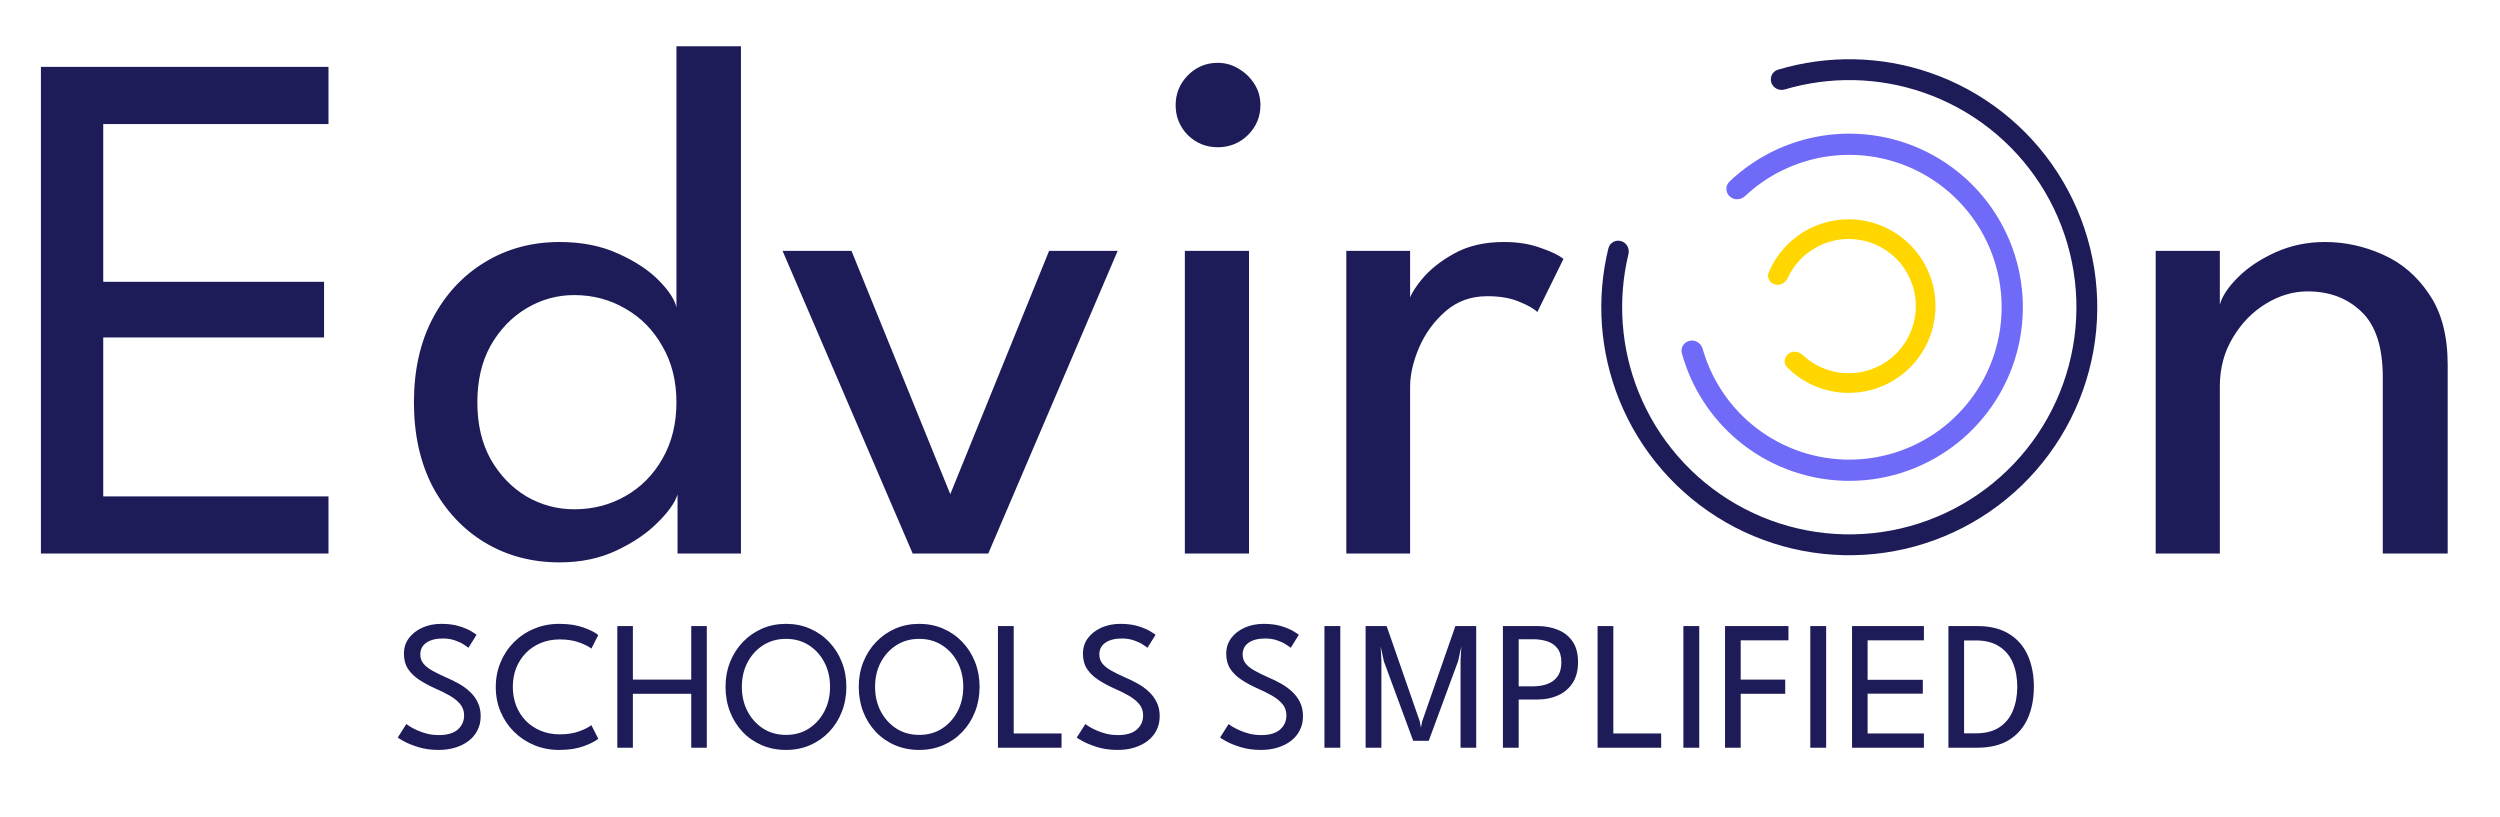 <svg width="150" height="49" viewBox="0 0 150 49" fill="none" xmlns="http://www.w3.org/2000/svg">
<path d="M97.266 14.466C96.934 14.37 96.586 14.561 96.504 14.897C95.763 17.922 95.99 21.11 97.161 24.008C98.41 27.1 100.661 29.683 103.554 31.342C106.446 33.001 109.812 33.64 113.112 33.157C116.411 32.674 119.452 31.097 121.748 28.679C124.044 26.261 125.461 23.141 125.772 19.821C126.083 16.501 125.269 13.173 123.462 10.37C121.655 7.568 118.96 5.453 115.807 4.366C112.853 3.348 109.657 3.287 106.674 4.183C106.343 4.283 106.171 4.641 106.284 4.967C106.397 5.294 106.753 5.465 107.085 5.367C109.803 4.561 112.71 4.622 115.399 5.55C118.287 6.545 120.756 8.482 122.411 11.049C124.066 13.615 124.811 16.664 124.526 19.704C124.241 22.745 122.943 25.602 120.841 27.817C118.738 30.032 115.952 31.477 112.93 31.919C109.909 32.361 106.826 31.776 104.177 30.256C101.527 28.737 99.465 26.371 98.321 23.54C97.255 20.902 97.044 18.001 97.707 15.245C97.788 14.909 97.598 14.562 97.266 14.466Z" fill="#1E1B59"/>
<path d="M101.385 20.446C101.042 20.518 100.819 20.857 100.912 21.195C101.472 23.232 102.639 25.055 104.265 26.418C106.054 27.917 108.294 28.772 110.627 28.846C112.96 28.92 115.25 28.208 117.13 26.824C119.01 25.44 120.37 23.465 120.994 21.216C121.617 18.966 121.466 16.573 120.566 14.419C119.666 12.265 118.069 10.476 116.031 9.339C113.992 8.202 111.631 7.782 109.326 8.147C107.231 8.479 105.292 9.442 103.764 10.9C103.51 11.143 103.527 11.547 103.784 11.786C104.042 12.025 104.443 12.008 104.7 11.767C106.032 10.518 107.711 9.692 109.525 9.404C111.549 9.084 113.621 9.452 115.411 10.45C117.2 11.449 118.602 13.019 119.392 14.91C120.182 16.8 120.314 18.901 119.767 20.876C119.22 22.851 118.026 24.584 116.376 25.799C114.725 27.014 112.715 27.639 110.667 27.574C108.619 27.509 106.653 26.759 105.082 25.442C103.675 24.263 102.66 22.69 102.161 20.933C102.065 20.595 101.729 20.374 101.385 20.446Z" fill="#6F6AF8"/>
<path d="M107.3 21.231C107.044 21.433 106.999 21.807 107.229 22.038C107.907 22.72 108.764 23.204 109.707 23.431C110.841 23.703 112.035 23.586 113.095 23.099C114.156 22.612 115.022 21.783 115.555 20.745C116.088 19.707 116.257 18.519 116.035 17.374C115.812 16.228 115.211 15.19 114.328 14.427C113.446 13.664 112.332 13.219 111.166 13.164C110 13.109 108.85 13.448 107.9 14.125C107.11 14.688 106.497 15.457 106.123 16.344C105.996 16.644 106.179 16.974 106.491 17.066C106.804 17.157 107.128 16.976 107.264 16.68C107.556 16.046 108.01 15.495 108.584 15.086C109.319 14.562 110.209 14.3 111.111 14.343C112.013 14.385 112.874 14.729 113.557 15.319C114.24 15.91 114.704 16.712 114.876 17.599C115.048 18.485 114.918 19.403 114.506 20.206C114.093 21.009 113.423 21.651 112.603 22.027C111.783 22.404 110.86 22.494 109.982 22.283C109.296 22.119 108.67 21.778 108.161 21.299C107.924 21.076 107.556 21.029 107.3 21.231Z" fill="#FFD600"/>
<path d="M2.455 4.013H19.709V7.442H6.194V16.909H19.444V20.249H6.194V29.783H19.709V33.212H2.455V4.013ZM33.574 33.743C31.907 33.743 30.41 33.344 29.083 32.548C27.771 31.752 26.731 30.638 25.964 29.208C25.212 27.763 24.836 26.074 24.836 24.142C24.836 22.21 25.212 20.529 25.964 19.099C26.731 17.654 27.771 16.533 29.083 15.737C30.41 14.926 31.907 14.52 33.574 14.52C34.916 14.52 36.095 14.756 37.113 15.228C38.13 15.685 38.942 16.223 39.546 16.843C40.151 17.462 40.497 18 40.586 18.457V2.774H44.457V33.212H40.652V29.672C40.49 30.174 40.084 30.742 39.436 31.376C38.801 32.01 37.983 32.563 36.98 33.035C35.977 33.507 34.842 33.743 33.574 33.743ZM34.459 30.557C35.579 30.557 36.604 30.292 37.533 29.761C38.462 29.23 39.2 28.485 39.745 27.527C40.306 26.553 40.586 25.425 40.586 24.142C40.586 22.859 40.306 21.739 39.745 20.78C39.2 19.807 38.462 19.055 37.533 18.524C36.604 17.978 35.579 17.705 34.459 17.705C33.426 17.705 32.468 17.971 31.583 18.502C30.698 19.033 29.983 19.777 29.437 20.736C28.906 21.694 28.641 22.83 28.641 24.142C28.641 25.455 28.906 26.59 29.437 27.549C29.983 28.507 30.698 29.252 31.583 29.783C32.468 30.299 33.426 30.557 34.459 30.557ZM46.953 15.051H51.089L57.017 29.65L62.946 15.051H67.06L59.296 33.212H54.761L46.953 15.051ZM71.091 33.212V15.051H74.94V33.212H71.091ZM73.06 8.835C72.367 8.835 71.769 8.592 71.268 8.105C70.781 7.604 70.538 7.007 70.538 6.313C70.538 5.62 70.781 5.023 71.268 4.522C71.769 4.02 72.367 3.77 73.06 3.77C73.517 3.77 73.937 3.888 74.321 4.124C74.719 4.359 75.036 4.669 75.272 5.053C75.508 5.421 75.626 5.842 75.626 6.313C75.626 7.007 75.375 7.604 74.874 8.105C74.372 8.592 73.768 8.835 73.06 8.835ZM84.606 33.212H80.779V15.051H84.606V18.192H84.496C84.569 17.809 84.842 17.329 85.314 16.754C85.786 16.179 86.435 15.663 87.261 15.206C88.087 14.749 89.075 14.52 90.225 14.52C91.065 14.52 91.803 14.638 92.437 14.874C93.086 15.095 93.543 15.316 93.808 15.538L92.238 18.723C92.031 18.516 91.67 18.31 91.154 18.104C90.638 17.882 89.996 17.772 89.229 17.772C88.256 17.772 87.423 18.074 86.73 18.679C86.037 19.283 85.506 20.013 85.137 20.869C84.783 21.709 84.606 22.491 84.606 23.213V33.212ZM139.495 14.52C140.689 14.52 141.847 14.771 142.967 15.272C144.103 15.774 145.032 16.57 145.755 17.661C146.492 18.738 146.861 20.146 146.861 21.886V33.212H142.967V22.638C142.967 20.839 142.547 19.534 141.707 18.723C140.866 17.897 139.782 17.484 138.455 17.484C137.585 17.484 136.744 17.735 135.933 18.236C135.137 18.723 134.481 19.401 133.964 20.271C133.448 21.127 133.19 22.1 133.19 23.191V33.212H129.341V15.051H133.19V18.28C133.323 17.779 133.684 17.233 134.274 16.644C134.864 16.054 135.616 15.552 136.53 15.139C137.445 14.726 138.433 14.52 139.495 14.52Z" fill="#1E1B59"/>
<path d="M26.474 37.431C26.895 37.431 27.256 37.479 27.558 37.574C27.864 37.67 28.104 37.772 28.277 37.879C28.454 37.986 28.559 38.056 28.592 38.089L28.106 38.868C28.05 38.821 27.953 38.752 27.813 38.664C27.673 38.572 27.497 38.491 27.287 38.42C27.077 38.347 26.838 38.31 26.568 38.31C26.152 38.31 25.822 38.395 25.579 38.564C25.339 38.73 25.219 38.966 25.219 39.272C25.219 39.479 25.282 39.661 25.407 39.82C25.536 39.974 25.717 40.116 25.949 40.245C26.181 40.374 26.452 40.507 26.762 40.644C27.016 40.751 27.265 40.872 27.509 41.009C27.756 41.145 27.979 41.305 28.178 41.49C28.381 41.674 28.541 41.888 28.659 42.131C28.78 42.374 28.841 42.655 28.841 42.972C28.841 43.285 28.777 43.567 28.648 43.818C28.522 44.069 28.344 44.282 28.111 44.459C27.883 44.633 27.616 44.765 27.309 44.858C27.003 44.95 26.674 44.996 26.32 44.996C25.873 44.996 25.47 44.941 25.108 44.83C24.751 44.719 24.462 44.603 24.24 44.481C24.023 44.36 23.897 44.284 23.864 44.255L24.378 43.442C24.423 43.479 24.504 43.534 24.622 43.608C24.74 43.678 24.886 43.752 25.059 43.829C25.232 43.906 25.427 43.973 25.645 44.028C25.862 44.08 26.095 44.105 26.342 44.105C26.836 44.105 27.21 43.995 27.464 43.774C27.719 43.552 27.846 43.269 27.846 42.922C27.846 42.657 27.765 42.428 27.603 42.236C27.44 42.044 27.225 41.873 26.956 41.722C26.686 41.571 26.39 41.425 26.065 41.285C25.733 41.134 25.429 40.968 25.153 40.787C24.876 40.607 24.653 40.391 24.484 40.14C24.318 39.886 24.235 39.58 24.235 39.222C24.235 38.868 24.334 38.557 24.533 38.288C24.736 38.019 25.007 37.809 25.346 37.657C25.689 37.506 26.065 37.431 26.474 37.431ZM33.59 44.061C34.043 44.061 34.436 43.998 34.767 43.873C35.103 43.748 35.341 43.626 35.481 43.508L35.896 44.321C35.73 44.469 35.44 44.618 35.028 44.769C34.618 44.92 34.126 44.996 33.551 44.996C33.013 44.996 32.513 44.9 32.052 44.708C31.591 44.517 31.188 44.249 30.841 43.906C30.498 43.563 30.229 43.163 30.034 42.706C29.842 42.249 29.746 41.755 29.746 41.224C29.746 40.693 29.842 40.197 30.034 39.737C30.226 39.276 30.493 38.874 30.836 38.531C31.182 38.185 31.586 37.915 32.047 37.724C32.511 37.528 33.013 37.431 33.551 37.431C34.126 37.431 34.618 37.506 35.028 37.657C35.44 37.809 35.73 37.958 35.896 38.105L35.481 38.918C35.341 38.797 35.103 38.675 34.767 38.553C34.436 38.428 34.043 38.365 33.59 38.365C33.177 38.365 32.799 38.435 32.456 38.575C32.113 38.715 31.814 38.914 31.56 39.173C31.309 39.427 31.114 39.727 30.974 40.074C30.837 40.421 30.769 40.798 30.769 41.208C30.769 41.621 30.837 42.002 30.974 42.352C31.114 42.699 31.309 43.001 31.56 43.259C31.814 43.514 32.113 43.711 32.456 43.851C32.799 43.991 33.177 44.061 33.59 44.061ZM41.474 41.628H37.973V44.863H37.039V37.563H37.973V40.776H41.474V37.563H42.408V44.863H41.474V41.628ZM44.511 41.208C44.511 41.75 44.623 42.238 44.848 42.673C45.077 43.108 45.39 43.455 45.788 43.713C46.187 43.967 46.644 44.094 47.16 44.094C47.68 44.094 48.137 43.967 48.531 43.713C48.929 43.455 49.241 43.108 49.466 42.673C49.691 42.238 49.803 41.75 49.803 41.208C49.803 40.666 49.691 40.179 49.466 39.748C49.241 39.313 48.929 38.968 48.531 38.714C48.137 38.459 47.68 38.332 47.16 38.332C46.644 38.332 46.187 38.459 45.788 38.714C45.39 38.968 45.077 39.313 44.848 39.748C44.623 40.179 44.511 40.666 44.511 41.208ZM43.532 41.208C43.532 40.677 43.623 40.183 43.803 39.726C43.987 39.265 44.244 38.863 44.572 38.52C44.9 38.177 45.283 37.91 45.722 37.718C46.164 37.526 46.644 37.431 47.16 37.431C47.68 37.431 48.159 37.526 48.598 37.718C49.04 37.91 49.423 38.177 49.748 38.52C50.076 38.863 50.331 39.265 50.511 39.726C50.692 40.183 50.782 40.677 50.782 41.208C50.782 41.742 50.692 42.24 50.511 42.701C50.334 43.158 50.082 43.56 49.754 43.906C49.429 44.249 49.047 44.517 48.609 44.708C48.17 44.9 47.687 44.996 47.16 44.996C46.633 44.996 46.146 44.9 45.7 44.708C45.258 44.517 44.874 44.249 44.55 43.906C44.225 43.56 43.975 43.158 43.798 42.701C43.621 42.24 43.532 41.742 43.532 41.208ZM52.504 41.208C52.504 41.75 52.616 42.238 52.841 42.673C53.07 43.108 53.383 43.455 53.781 43.713C54.179 43.967 54.636 44.094 55.153 44.094C55.672 44.094 56.13 43.967 56.524 43.713C56.922 43.455 57.234 43.108 57.459 42.673C57.684 42.238 57.796 41.75 57.796 41.208C57.796 40.666 57.684 40.179 57.459 39.748C57.234 39.313 56.922 38.968 56.524 38.714C56.13 38.459 55.672 38.332 55.153 38.332C54.636 38.332 54.179 38.459 53.781 38.714C53.383 38.968 53.07 39.313 52.841 39.748C52.616 40.179 52.504 40.666 52.504 41.208ZM51.525 41.208C51.525 40.677 51.615 40.183 51.796 39.726C51.98 39.265 52.236 38.863 52.565 38.52C52.893 38.177 53.276 37.91 53.715 37.718C54.157 37.526 54.636 37.431 55.153 37.431C55.672 37.431 56.152 37.526 56.59 37.718C57.033 37.91 57.416 38.177 57.741 38.52C58.069 38.863 58.323 39.265 58.504 39.726C58.684 40.183 58.775 40.677 58.775 41.208C58.775 41.742 58.684 42.24 58.504 42.701C58.327 43.158 58.074 43.56 57.746 43.906C57.422 44.249 57.04 44.517 56.601 44.708C56.163 44.9 55.68 44.996 55.153 44.996C54.625 44.996 54.139 44.9 53.693 44.708C53.25 44.517 52.867 44.249 52.542 43.906C52.218 43.56 51.967 43.158 51.79 42.701C51.613 42.24 51.525 41.742 51.525 41.208ZM59.877 37.563H60.823V44.006H63.693V44.863H59.877V37.563ZM67.216 37.431C67.636 37.431 67.997 37.479 68.299 37.574C68.605 37.67 68.845 37.772 69.018 37.879C69.195 37.986 69.3 38.056 69.334 38.089L68.847 38.868C68.791 38.821 68.694 38.752 68.554 38.664C68.414 38.572 68.239 38.491 68.028 38.42C67.818 38.347 67.579 38.31 67.309 38.31C66.893 38.31 66.563 38.395 66.32 38.564C66.08 38.73 65.96 38.966 65.96 39.272C65.96 39.479 66.023 39.661 66.148 39.82C66.277 39.974 66.458 40.116 66.69 40.245C66.922 40.374 67.193 40.507 67.503 40.644C67.757 40.751 68.006 40.872 68.25 41.009C68.497 41.145 68.72 41.305 68.919 41.49C69.121 41.674 69.282 41.888 69.4 42.131C69.522 42.374 69.582 42.655 69.582 42.972C69.582 43.285 69.518 43.567 69.389 43.818C69.263 44.069 69.085 44.282 68.852 44.459C68.624 44.633 68.356 44.765 68.05 44.858C67.745 44.95 67.415 44.996 67.061 44.996C66.615 44.996 66.211 44.941 65.85 44.83C65.492 44.719 65.203 44.603 64.981 44.481C64.764 44.36 64.638 44.284 64.605 44.255L65.12 43.442C65.164 43.479 65.245 43.534 65.363 43.608C65.481 43.678 65.626 43.752 65.8 43.829C65.973 43.906 66.168 43.973 66.386 44.028C66.603 44.08 66.836 44.105 67.083 44.105C67.577 44.105 67.951 43.995 68.205 43.774C68.46 43.552 68.587 43.269 68.587 42.922C68.587 42.657 68.506 42.428 68.344 42.236C68.181 42.044 67.966 41.873 67.697 41.722C67.427 41.571 67.131 41.425 66.806 41.285C66.474 41.134 66.17 40.968 65.894 40.787C65.617 40.607 65.394 40.391 65.225 40.14C65.059 39.886 64.976 39.58 64.976 39.222C64.976 38.868 65.075 38.557 65.274 38.288C65.477 38.019 65.748 37.809 66.087 37.657C66.43 37.506 66.806 37.431 67.216 37.431ZM75.813 37.431C76.233 37.431 76.595 37.479 76.897 37.574C77.203 37.67 77.442 37.772 77.616 37.879C77.793 37.986 77.898 38.056 77.931 38.089L77.444 38.868C77.389 38.821 77.291 38.752 77.151 38.664C77.011 38.572 76.836 38.491 76.626 38.42C76.416 38.347 76.176 38.31 75.907 38.31C75.49 38.31 75.16 38.395 74.917 38.564C74.677 38.73 74.558 38.966 74.558 39.272C74.558 39.479 74.62 39.661 74.746 39.82C74.875 39.974 75.055 40.116 75.288 40.245C75.52 40.374 75.791 40.507 76.1 40.644C76.355 40.751 76.604 40.872 76.847 41.009C77.094 41.145 77.317 41.305 77.516 41.49C77.719 41.674 77.879 41.888 77.997 42.131C78.119 42.374 78.18 42.655 78.18 42.972C78.18 43.285 78.115 43.567 77.986 43.818C77.861 44.069 77.682 44.282 77.45 44.459C77.221 44.633 76.954 44.765 76.648 44.858C76.342 44.95 76.012 44.996 75.658 44.996C75.212 44.996 74.808 44.941 74.447 44.83C74.089 44.719 73.8 44.603 73.579 44.481C73.361 44.36 73.236 44.284 73.203 44.255L73.717 43.442C73.761 43.479 73.842 43.534 73.96 43.608C74.078 43.678 74.224 43.752 74.397 43.829C74.571 43.906 74.766 43.973 74.984 44.028C75.201 44.08 75.433 44.105 75.68 44.105C76.174 44.105 76.549 43.995 76.803 43.774C77.057 43.552 77.184 43.269 77.184 42.922C77.184 42.657 77.103 42.428 76.941 42.236C76.779 42.044 76.563 41.873 76.294 41.722C76.025 41.571 75.728 41.425 75.404 41.285C75.072 41.134 74.768 40.968 74.491 40.787C74.215 40.607 73.992 40.391 73.822 40.14C73.656 39.886 73.573 39.58 73.573 39.222C73.573 38.868 73.673 38.557 73.872 38.288C74.075 38.019 74.346 37.809 74.685 37.657C75.028 37.506 75.404 37.431 75.813 37.431ZM79.466 37.563H80.418V44.863H79.466V37.563ZM88.573 37.563V44.863H87.633V39.593L87.683 38.785L87.484 39.676L85.725 44.448H84.791L83.032 39.676L82.839 38.785L82.883 39.593V44.863H81.937V37.563H83.198L85.189 43.292L85.255 43.663L85.327 43.292L87.323 37.563H88.573ZM90.175 37.563H92.243C92.7 37.563 93.111 37.639 93.476 37.79C93.845 37.938 94.138 38.17 94.356 38.487C94.573 38.804 94.682 39.217 94.682 39.726C94.682 40.231 94.573 40.649 94.356 40.981C94.138 41.313 93.845 41.562 93.476 41.727C93.111 41.89 92.7 41.971 92.243 41.971H91.121V44.863H90.175V37.563ZM91.121 41.18H91.983C92.296 41.18 92.58 41.134 92.835 41.042C93.093 40.95 93.297 40.798 93.449 40.588C93.603 40.378 93.681 40.096 93.681 39.742C93.681 39.385 93.603 39.106 93.449 38.907C93.297 38.704 93.093 38.562 92.835 38.481C92.58 38.397 92.296 38.354 91.983 38.354H91.121V41.18ZM95.855 37.563H96.8V44.006H99.671V44.863H95.855V37.563ZM101.003 37.563H101.955V44.863H101.003V37.563ZM103.502 37.563H107.307V38.42H104.442V40.776H107.113V41.628H104.442V44.863H103.502V37.563ZM108.618 37.563H109.569V44.863H108.618V37.563ZM111.122 37.563H115.435V38.42H112.057V40.787H115.369V41.622H112.057V44.006H115.435V44.863H111.122V37.563ZM116.905 37.563H118.625C119.403 37.563 120.043 37.72 120.544 38.033C121.049 38.343 121.423 38.773 121.667 39.322C121.91 39.871 122.032 40.5 122.032 41.208C122.032 41.919 121.91 42.55 121.667 43.099C121.423 43.648 121.051 44.08 120.55 44.393C120.048 44.706 119.407 44.863 118.625 44.863H116.905V37.563ZM117.845 38.426V44H118.548C119.123 44 119.593 43.88 119.958 43.641C120.323 43.401 120.592 43.073 120.765 42.657C120.942 42.236 121.033 41.757 121.036 41.219C121.036 40.677 120.95 40.197 120.776 39.781C120.603 39.361 120.332 39.031 119.963 38.791C119.595 38.548 119.123 38.426 118.548 38.426H117.845Z" fill="#1E1B59"/>
</svg>
